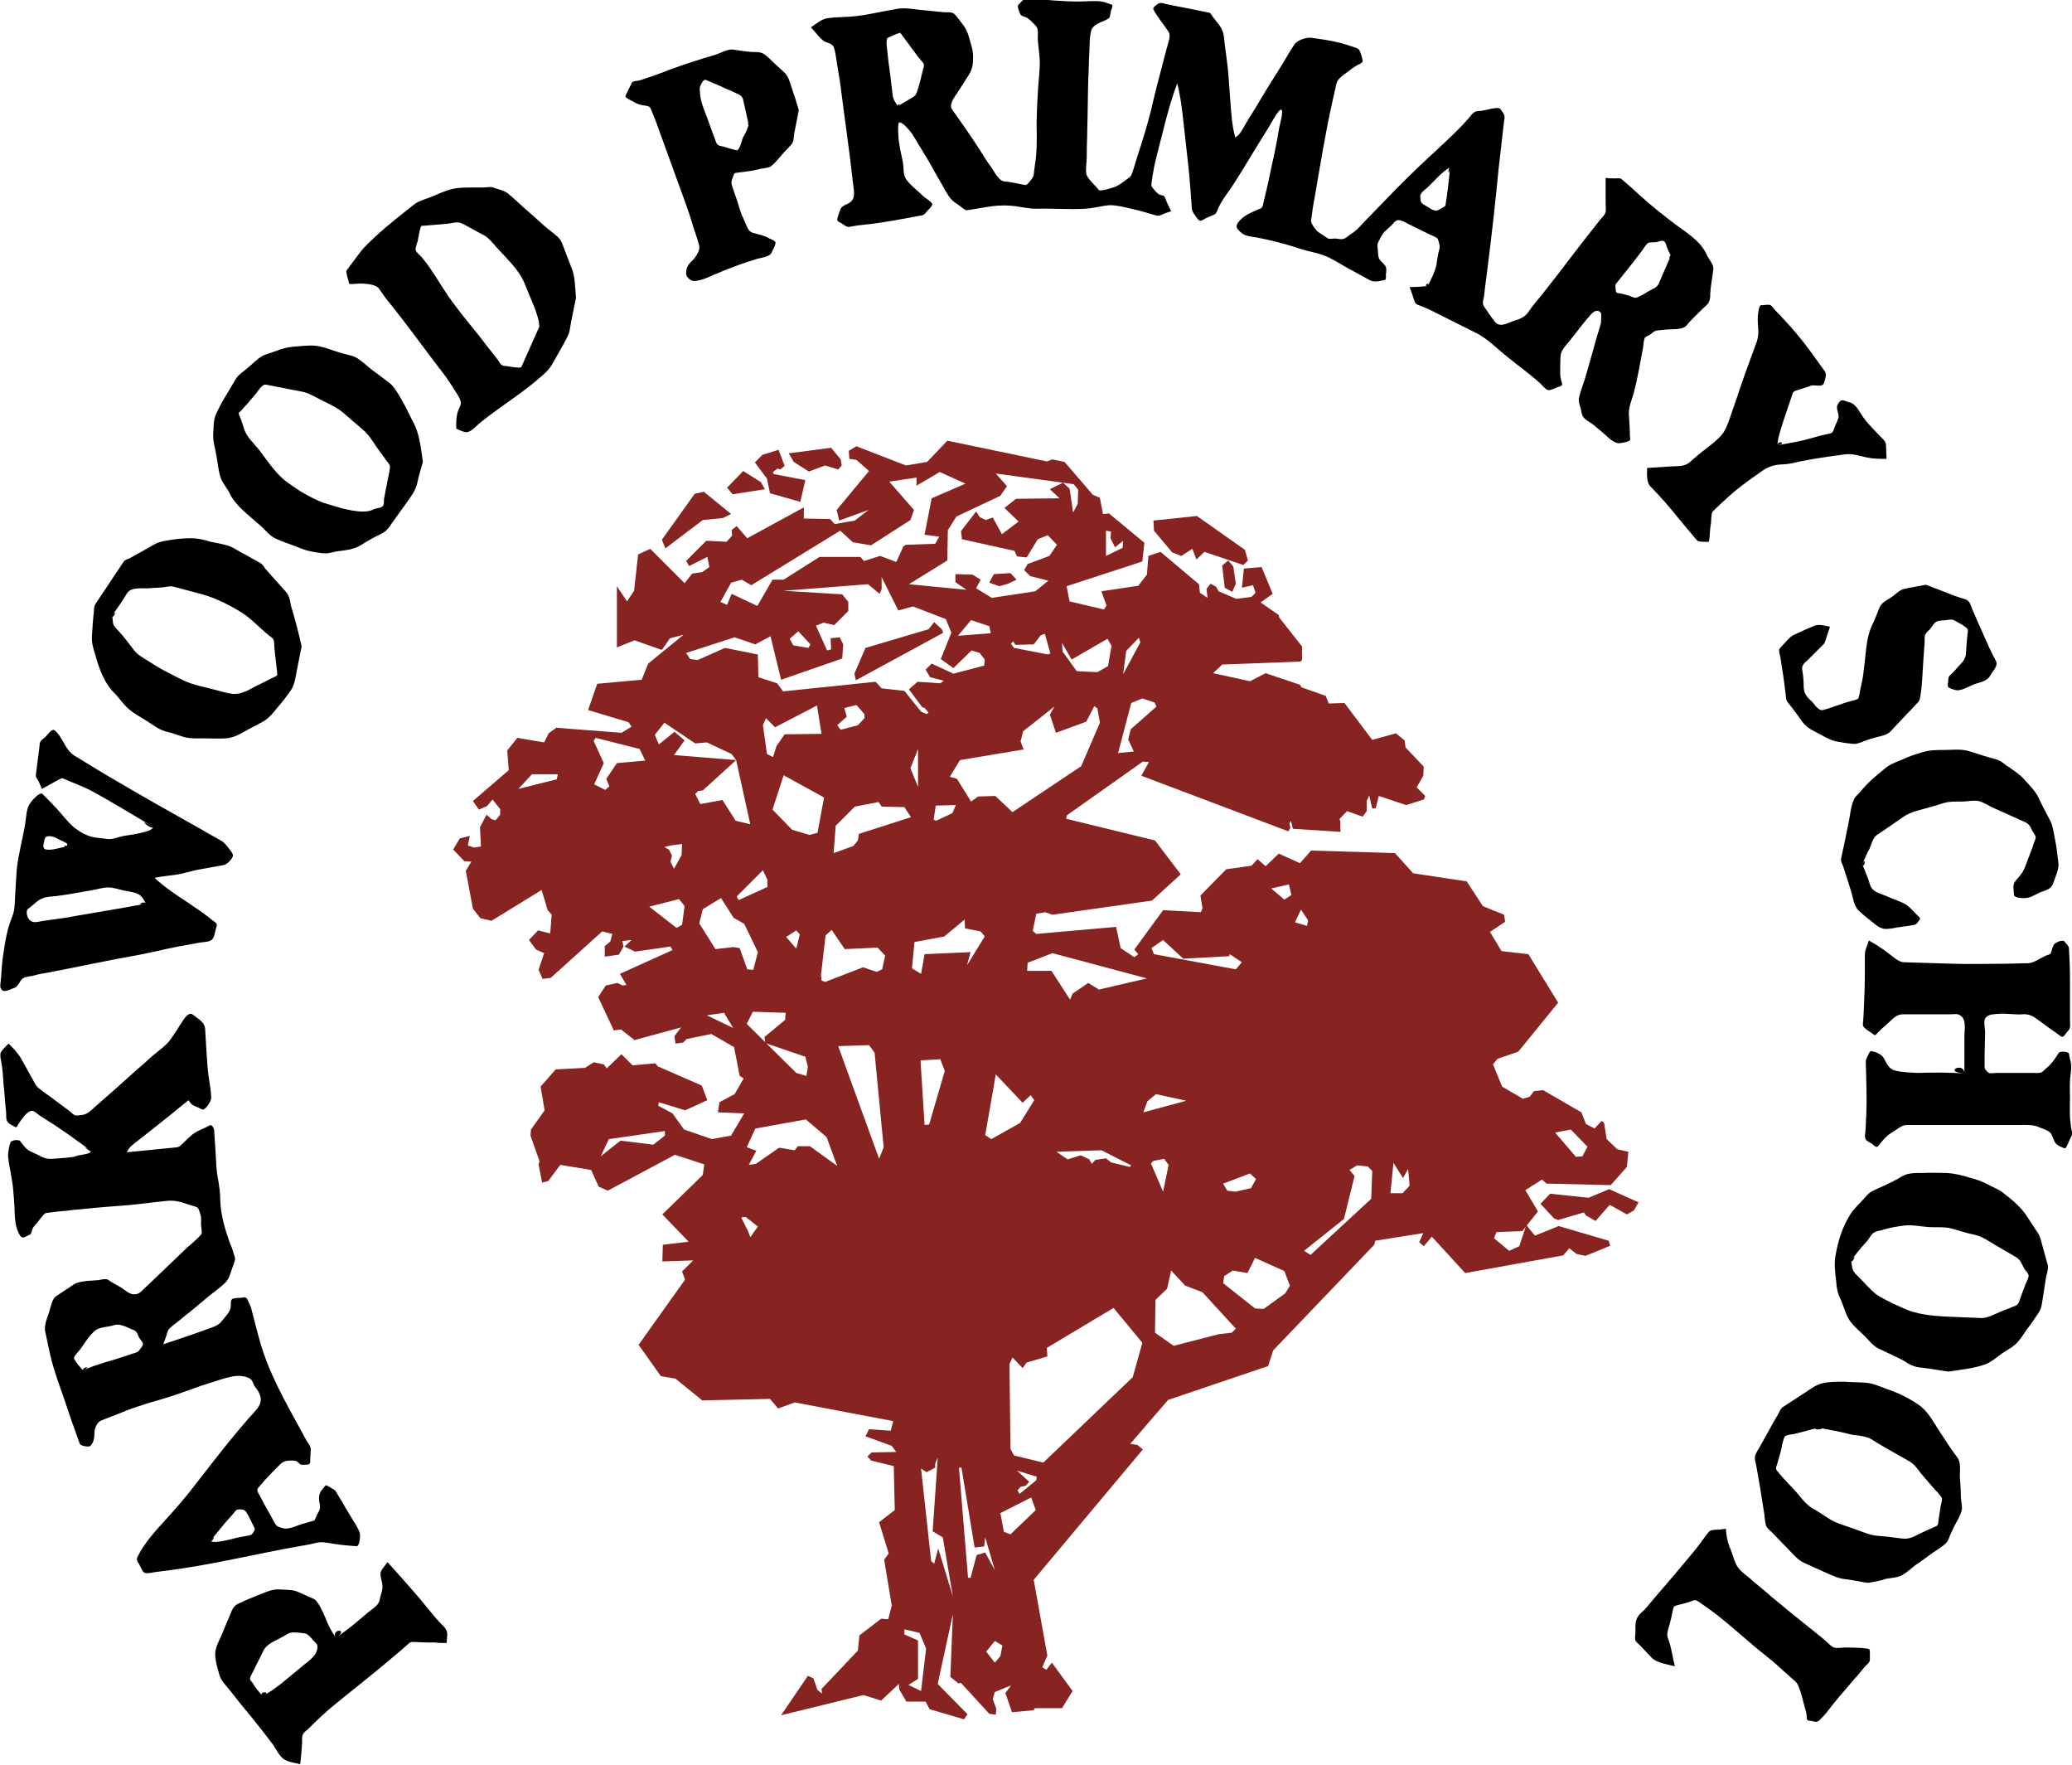 <?xml version="1.0" encoding="utf-8"?>
<!-- Generator: Adobe Illustrator 17.0.0, SVG Export Plug-In . SVG Version: 6.00 Build 0)  -->
<!DOCTYPE svg PUBLIC "-//W3C//DTD SVG 1.1//EN" "http://www.w3.org/Graphics/SVG/1.1/DTD/svg11.dtd">
<svg version="1.1" id="Layer_1" xmlns="http://www.w3.org/2000/svg" xmlns:xlink="http://www.w3.org/1999/xlink" x="0px" y="0px"
	 width="410.1px" height="349.2px" viewBox="0 0 410.1 349.2" enable-background="new 0 0 410.1 349.2" xml:space="preserve">
<g id="tree-text-straight-col.svg">
	<g id="_x3C_parkwood-primary-school_x3E__4_">
		<path d="M282.6,56.6c0.6-1.3,1.4-2.7,1.7-4.2c0.1-0.6,0.2-1.3,0.3-1.9c0.1-0.7,0.5-1.5,0.3-2.1c-0.1-0.3-0.2-1.1-0.5-1.3
			c-0.4-0.3-1-0.5-1.4-0.7c-1.4-0.7-2.9-1.4-4.3-2.1c-0.5-0.3-1.1-0.6-1.6-0.7c-0.7-0.2-1.1,0.3-1.5,0.8c-0.5,0.5-1,0.9-1.5,1.4
			c-0.6,0.5-0.9,1.4-1.3,2.1c-0.3,0.5-0.1,1.1-0.1,1.6c0.1,0.6,0,1.4,0.4,1.9c0.3,0.4,0.7,0.7,1,1.1c0.4,0.5,0.3,1.2,0.2,1.8
			c0,0.3,0.1,1-0.2,1.1c-0.3,0.1-0.7,0.1-1,0.2c-1.2,0.2-1.6,0.1-2.6-0.5c-1.4-0.8-2.8-1.5-4.2-2.3c-1.4-0.8-2.9-1.8-4.4-2.3
			c-1.3-0.5-2.7-0.7-4-1.1c-1.6-0.5-3.1-1-4.7-1.4c-1.4-0.4-2.9-0.7-4.4-1c-1.1-0.2-2.4-0.2-3.3-1.1c-0.7-0.7-1-1-0.5-1.8
			c0.9-1.2,1.9-1.7,3.2-2.3c0.4-0.2,1-0.4,1.4-0.6c0.4-0.3,0.5-1.2,0.6-1.7c0.4-1.6,0.8-3.2,1.1-4.8c0.7-3.2,1.4-6.3,1.9-9.5
			c0.1-0.5,0.9-3.3,0.4-3.5c-0.5-0.2-2.2,3-2.5,3.5c-1.7,2.7-3.4,5.5-5.1,8.3c-0.8,1.3-1.6,2.6-2.5,3.9c-0.9,1.3-1.9,2.6-2.5,4.1
			c-0.2,0.6-0.4,0.9-1,1.1c-0.6,0.3-1.3,0.5-1.9,0.9c-0.7,0.4-0.8,0.1-1.3-0.5c-0.4-0.6-0.8-1-0.9-1.7c-0.2-2.8-0.4-5.7-0.7-8.5
			c-0.3-2.7-0.6-5.4-0.9-8.1c-0.3-2.7-0.6-5.5-1.3-8.2c-1.8,4.8-2.9,9.9-4.2,14.9c-0.3,1.2-0.5,2.3-0.7,3.5c0,0.4-0.4,1.8-0.1,2.1
			c0.4,0.5,0.8,1,1.3,1.4c0.2,0.2,0.6,0.2,0.9,0.3c0.4,0.1,0.5,0.8,0.7,1.2c0.3,0.6,0.6,1.3,0.9,1.9c-0.6,0.2-1.3,0.4-1.9,0.7
			c-0.6,0.3-0.9,0.2-1.5,0c-1.5-0.4-3-0.9-4.5-1.2c-1.3-0.3-2.8-0.7-4.2-0.7c-1.6,0.1-3.2,0.6-4.9,0.7c-3.2,0.2-6.5-0.1-9.7,0
			c-1.4,0-2.7-0.3-4.1-0.5c-1.4-0.2-3.2-0.2-4.6,0c-1.5,0.2-3,0.5-4.4,0.7c-0.6,0.1-0.8,0.2-1.3-0.2c-0.4-0.3-0.8-0.6-1.2-0.9
			c-1.2-0.7-1.7-1.5-2.4-2.7c-0.8-1.5-1.7-2.9-2.5-4.4c-0.7-1.3-1.5-2.6-2.3-3.9c-0.8-1.2-1.4-2.6-2.4-3.7c-0.4-0.5-1.2-1.4-1.9-1.5
			c-0.4-0.1-0.2,3.3-0.1,3.7c0.2,1.4,0.5,2.8,0.8,4.2c0.2,1,0,2.4,0.6,3.3c0.8,1.2,2.2,2.2,3.2,3.2c0.6,0.6,1.6,1.1,2,1.7
			c0.2,0.4-1,1.4-1.2,1.7c-0.4,0.6-0.7,0.6-1.3,0.7c-0.9,0.2-1.8,0.3-2.7,0.5c-3.2,0.6-6.3,1.1-9.5,1.4c-0.6,0.1-1.2,0.2-1.8,0.3
			c-0.5,0-1-0.4-1.4-0.7c-0.2-0.1-0.9-0.4-0.9-0.7c0.1-0.7,0.4-1.4,0.6-2c0.3-0.9,1.4-1,2-1.5c1.2-0.9,0.6-2.7,0.5-4
			c-0.7-6.5-1.7-13-2.5-19.5c-0.2-1.2-0.4-2.5-0.6-3.7c-0.2-1.1-0.3-2.5-0.7-3.5c-0.3-0.7-1.2-0.8-1.8-1.1c-1-0.6-1.9-2-2.7-2.8
			c1.1-0.7,2-1.6,3.3-1.8c1.4-0.2,3-0.2,4.4-0.3c3.1-0.2,6-1,9.1-1.5c1.4-0.3,2.8-0.1,4.3,0.1c1.7,0.2,3.3,0.3,5,0.5
			c1,0.1,2-0.2,2.6,0.7c1,1.3,2.1,2.4,2.5,4c0.4,1.4,0.9,2.7,0.9,4.1c0,1.5-0.1,2.4-0.9,3.7c-0.8,1.2-1.5,2.4-2.3,3.6
			c-0.5,0.7-1.6,2.2-1,3.1c1.8,2.5,3.6,5.1,5.3,7.7c0.8,1.3,1.6,2.6,2.5,3.8c0.6,0.9,1.5,2.7,2.6,2.8c1.4,0.1,2.8,0.5,4.1,0.7
			c0.5,0.1,1.3-1.2,1.5-1.5c0.3-0.4,0.2-0.9,0.3-1.4c0.1-0.7,0.2-1.5,0.3-2.2c0.2-1.6,0.2-3.3,0.2-4.9c-0.1-3.2,0.1-6.4,0.3-9.6
			c0.1-1.5,0.3-3,0.3-4.5c0-1.6-0.3-3.2-0.4-4.8c0-0.8,0.2-2-0.4-2.6c-0.5-0.5-1-1.1-1.6-1.5c-0.4-0.3-1.1-0.3-1.4-0.7
			c-0.2-0.4-0.8-1.7-0.4-2c0.3-0.3,0.6-0.6,0.9-0.9c0.5-0.5,0.8-0.4,1.5-0.3c3.2,0.3,6.4,0.6,9.6,0.6c1.4,0,3-0.2,4.4,0
			c0.7,0.1,1.3,0.4,2,0.6c0.4,0.1,0,0.9-0.1,1.2c-0.1,0.3-0.1,0.7-0.2,1c-0.1,0.6-0.4,0.6-0.9,0.9c-0.9,0.4-2.5,0.9-2.8,2
			c-0.4,1.4-0.3,3-0.4,4.5c-0.1,1.7-0.1,3.4-0.2,5.1c-0.1,3.3-0.1,6.6-0.2,9.8c0,1.6-0.1,3.2-0.1,4.8c0,0.8,0,1.6-0.1,2.4
			c0,0.7-0.2,1.6,0.2,2.3c0.6,1,1.6,1.8,2.3,2.7c0.2,0.3,2.2-0.3,2.5-0.4c1.3-0.3,2.3-1.2,3.4-2c0.6-0.4,0.7-1,0.9-1.6
			c0.3-0.9,0.5-1.7,0.8-2.6c1-3,1.9-6,2.7-9.1c0.7-3.1,1.5-6.2,2.3-9.2c0.3-1.1,0.6-2.3,0.9-3.4c0.2-0.8,0.8-2.2,0.3-3
			c-1-1.5-2.2-2.9-3-4.4c-0.2-0.4,0.4-0.8,0.7-1c0.6-0.5,1.1-0.3,1.8-0.1c2.3,0.5,4.7,0.9,7,1.4c0.5,0.1,1,0.2,1.5,0.3
			c0.4,0.1,0.6,0.7,0.8,0.9c0.6,0.8,1.4,1.6,1.8,2.6c0.4,0.8,0.4,1.9,0.5,2.7c0.2,1.3,0.3,2.5,0.5,3.8c0.3,2.4,0.4,4.9,0.6,7.3
			c0.2,2.5,0.3,5,1,7.4c1-0.6,1.4-1.6,2-2.6c0.8-1.4,1.7-2.7,2.5-4.1c1.6-2.7,3.3-5.4,5-8.1c0.7-1.2,1.4-2.4,2.2-3.6
			c0.6-0.9,2.5-1.5,3.5-1.3c1.4,0.2,2.9,0.4,4.3,0.7c1.6,0.3,3,0.8,4.5,1.3c0.4,0.2,0.5,0.3,0.7,0.7c0.1,0.3,0.6,1.7,0.5,2
			c-0.2,0.3-0.6,0.5-0.9,0.6c-0.5,0.3-1,0.6-1.5,1c-0.8,0.6-1.9,1.3-2.5,2.1c-0.3,0.5-0.4,1.1-0.5,1.6c-0.2,0.9-0.4,1.8-0.6,2.7
			c-1.4,6.2-2.4,12.6-3.5,18.9c-0.3,1.5-0.5,3-0.7,4.6c-0.1,0.5,1,1.9,1.4,2.2c0.6,0.4,1.2,0.8,1.8,1.2c0.4,0.3,1,0.1,1.5,0.1
			c0.5,0,1.1,0.2,1.6,0.1c0.6-0.1,1.1-0.7,1.6-1c1.2-0.7,2.1-1.9,3.1-2.9c1.2-1.2,2.3-2.4,3.5-3.6c2.2-2.3,4.5-4.6,6.8-6.8
			c2.3-2.2,4.6-4.2,6.8-6.4c1.1-1,2.1-2.1,3.1-3.2c0.3-0.4,0.8-1.1,1.3-1.3c0.4-0.2,1-0.1,1.4-0.2c0.7-0.1,3.2-0.9,3.6-0.3
			c0.2,0.3,0.4,0.6,0.6,0.9c0.3,0.5,0.2,0.9,0.1,1.4c-0.4,3.2-0.7,6.4-1.1,9.6c-0.6,6.3-1.3,12.6-2.1,18.9c-0.2,1.6-0.4,3.1-0.6,4.7
			c-0.1,0.7-0.1,1.4-0.3,2.1c-0.1,0.5-0.2,0.9,0.1,1.4c0.7,1,1.4,2.1,2.2,3.1c1,1.2,2.5,0.2,3.7-0.2c1.3-0.4,2.2-0.7,3-1.9
			c0.8-1.2,1.7-2.2,2.6-3.3c2-2.5,3.9-5,5.8-7.5c1.9-2.5,3.8-4.9,5.7-7.3c0.4-0.5,1-1,1.1-1.6c0.1-0.5,0-1.1,0-1.6
			c0-1.7,0-3.4,0-5.1c0.6,0.1,1.2,0.1,1.8,0.1c0.3,0,1-0.1,1.3,0.1c1.2,1,2.3,2,3.5,3.1c2.3,2.1,4.7,4,7.2,5.9c2.3,1.7,5,3.3,6.2,6
			c0.4,0.9,1.5,2,1.3,3c-0.2,1.6-0.5,3.1-0.6,4.7c0,0.5,0,1-0.2,1.5c-0.2,0.6-0.8,1-1.2,1.4c-1.1,1.1-2.3,2.2-3.3,3.4
			c-0.7,0.9-2.8,0.7-3.9,0.8c-0.7,0.1-1.3,0.1-2,0.2c-0.5,0.1-0.9,0.5-1.3,0.8c-0.3,0.2-0.7,0.3-1,0.6c-0.3,0.4-0.3,1.5-0.4,2
			c-0.3,1.6-0.6,3.2-0.9,4.8c-0.3,1.5-0.6,2.9-1,4.4c-0.4,1.3-1,2.7-0.9,4.1c0.1,1.4,0.2,2.8,0.2,4.2c0,0.2,0.2,0.7-0.1,0.9
			c-0.5,0.3-1.3,0.4-1.9,0.5c-1.3,0.1-2.6-1.5-3.5-2.2c-0.6-0.5-1.2-1-1.8-1.5c-0.5-0.4-1.7-1-2-1.6c-0.3-0.5-0.3-1.2-0.5-1.8
			c-0.2-0.6-0.4-1.2-0.3-1.8c0.3-1.4,0.9-2.8,1.3-4.2c0.9-3,1.7-6.1,2.6-9.1c0.2-0.7,0.5-1.4,0.5-2.1c0-0.4,0.1-1.3-0.1-1.6
			c-0.7-0.6-1.3-0.2-1.8,0.3c-1.4,1.5-2.6,3.2-3.9,4.8c-0.7,1-2,2.1-2.2,3.3c-0.1,1.1-0.1,2.5-0.1,3.6c0,0.6,0.1,1.2,0.3,1.8
			c0.3,0.8-0.2,0.8-0.8,1c-0.6,0.2-1.2,0.6-1.8,0.6c-0.5,0-1.3-1-1.6-1.3c-2.1-1.9-4.5-3.6-6.7-5.4c-2-1.6-3.9-3.6-6.2-4.7
			c-2.6-1.3-5.2-2.6-7.8-3.9c-1.1-0.6-2.3-1.1-3.6-1.6c-0.6-0.2-0.7-0.9-0.9-1.5c-0.2-0.7-0.5-1.4-0.7-2
			C280.4,56.8,281.5,56.7,282.6,56.6C283.1,55.5,281.5,56.7,282.6,56.6z M177.7,21c0.7-0.4,1.5-0.9,2.2-1.3c0.6-0.4,1.3-0.6,1.5-1.3
			c0.6-1.5,0.9-3.2,1.3-4.7c0.2-0.6,0.3-0.9-0.1-1.4c-0.3-0.4-0.7-0.8-1-1.2c-1.1-1.5-2.3-3.1-3.4-4.6c-0.1-0.1-2.4,0.9-2.5,1
			c-0.5,0.4,0,2.8,0,3.4c0.2,1.9,0.5,3.7,0.7,5.6c0.1,0.8,0.2,1.7,0.3,2.5C176.9,19.9,177.2,20.2,177.7,21
			C178.7,20.4,177.4,20.6,177.7,21z M330.7,50.6c-0.3-0.6-0.6-1.2-0.8-1.8c-0.1-0.3-0.3-1-0.6-1.1c-0.4-0.2-1,0.1-1.4,0.2
			c-0.5,0.1-1,0-1.5,0.1c-0.5,0.1-1.1,1.2-1.4,1.6c-0.5,0.7-1.1,1.4-1.6,2.1c-1.2,1.5-2.3,2.9-3.5,4.4c-0.3,0.3-0.1,1-0.1,1.4
			c0,0.6,0.7,0.5,1.1,0.6c0.7,0.2,1.4,0.3,2,0.6c0.8,0.3,0.9,0.3,1.7-0.1c0.8-0.4,1.5-0.9,2.3-1.3c0.8-0.4,1.2-0.6,1.5-1.4
			C329.2,54.1,329.9,52.4,330.7,50.6C330.5,50.2,330.1,52,330.7,50.6z M287,33.1c-1.9,1.1-3.1,2.8-4.7,4.2c-0.5,0.4-1.2,0.9-1.2,1.6
			c0.1,1,0,1.2,0.9,1.7c0.6,0.3,1.9,1.4,2.6,1c0.3-0.2,1.5-0.7,1.5-1C286.5,38.1,286.8,35.6,287,33.1
			C286.4,33.5,286.8,35.1,287,33.1z"/>
		<path d="M18,227.7c-2.9-2.1-5.7-4.2-8.8-6.1c-0.6-0.4-1.3-0.8-1.9-1.3c-0.4-0.3-0.9-0.7-1.4-0.4c-0.6,0.3-1,0.8-1.4,1.3
			c-0.3,0.4-0.6,0.8-0.9,1.3c-0.3,0.5-0.3,0.7-0.8,0.4c-0.5-0.3-1.2-0.6-1.4-1.1c-0.3-0.5-0.1-1.3-0.2-1.8c-0.2-1.8-0.3-3.7-0.5-5.5
			c-0.1-1.6-0.2-3.2-0.5-4.7c-0.1-0.4-0.2-1-0.1-1.4c0.2-0.6,1.2-1.5,1.6-1.9c1,1,1.8,1.8,2.5,3c0.8,1.5,1.7,3,2.5,4.5
			c0.3,0.6,0.6,1.1,1.2,1.5c0.6,0.5,1.2,0.9,1.9,1.4c1.3,1,2.6,1.9,3.9,2.9c0.4,0.3,0.7,0.7,1.2,0.9c0.5,0.1,1-0.1,1.5-0.1
			c1.2-0.2,2.1-1.4,3.1-2.2c2.4-2.1,4.8-4.2,7.2-6.4c1.2-1,2.3-2,3.5-3.1c1.2-1,2.7-2,3.6-3.3c0.8-1.1,1.5-2.3,2.3-3.5
			c0.4-0.6,1.3-2,2.1-1.3c1,0.8,2.3,1.4,2.4,2.8c0.1,1.7,0.2,3.3,0.3,5c0.1,1.5,0.2,3,0.4,4.5c0.2,1.4,0.5,2.8,0.5,4.2
			c0,0.6-1.2,2.6-1.9,2.2c-0.5-0.3-1-0.5-1.5-0.7c-0.6-0.3-0.7-0.6-1.1-1.1c-2.2,1.8-4.4,3.6-6.7,5.4c-1.1,0.9-2.2,1.7-3.3,2.6
			c-0.9,0.7-1.7,1.2-2.2,2.3c3-0.3,6.1-0.6,9.1-0.9c0.8-0.1,1.2,0,1.7-0.6c0.6-0.5,1.1-1.1,1.7-1.6c0.9-0.9,2-1.3,3.1-1.8
			c0.4-0.2,1-0.7,1.3-0.3c0.3,0.4,0.4,0.7,0.4,1.1c0.1,1.5,0.2,3,0.3,4.6c0.1,1.5,0.1,3,0.4,4.5c0.3,1.6,0.5,3.1,0.5,4.6
			c0.1,2.9,1,5.9,2,8.6c0.3,0.6,0.5,1.3,0.7,2c0.3,0.8,0.3,1,0,1.8c-0.5,1.2-0.8,2.9-1.7,3.8c-1,1-2.2,1.8-3.3,2.7
			c-1.2,1-2.4,2-3.6,3c-1.2,0.9-2.3,1.9-3.5,2.8c-0.6,0.5-0.9,0.7-1.1,1.4c-0.2,0.8-0.5,1.5-0.8,2.3c3-1,6-2,9-3.1
			c1.1-0.4,1.9-0.6,2.6-1.5c0.8-1,1.8-1.9,1.8-3.2c0-0.3-0.1-0.8,0.2-1.1c0.3-0.3,1.5-0.3,1.9-0.3c0.4-0.1,0.8-0.2,1.1,0.2
			c0.3,0.6,0.6,1.2,0.8,1.8c0.8,3,1.5,6.1,2.5,9c2.1,6.1,5.5,11.7,8.5,17.3c0.3,0.5,0.9,1.2,0.8,1.8c0,0.6-0.1,1.3-0.1,1.9
			c0,0.5,0.1,0.9-0.5,1c-0.4,0-1,0.1-1.3,0c-0.4-0.1-0.6-0.6-1-0.7c-0.3-0.1-0.6-0.1-0.9-0.1c-1,0-1.6,0.1-2.3,0.8c-1,1-2,2-3,3.1
			c-0.4,0.5-0.9,1-1.3,1.5c-0.4,0.5,0,1,0.3,1.5c0.7,1.3,1.4,2.7,2.2,4c0.3,0.6,0.6,1.2,1,1.8c0.2,0.4,1.1,0.6,1.5,0.7
			c1.2,0.3,2.7-0.6,3.9-0.9c0.7-0.2,1.4-0.4,2.1-0.6c0.3-0.1,0.5-0.9,0.6-1.1c0.2-0.4,0.5-0.8,0.6-1.2c0.1-0.4,0-1-0.1-1.4
			c-0.1-1-0.1-1.7,0.6-2.5c0.2-0.2,0.4-0.6,0.7-0.8c0.2-0.1,1.4,0.8,1.7,0.9c0.3,0.2,0.6,0.9,0.8,1.2c0.4,0.7,0.9,1.4,1.3,2.2
			c0.8,1.3,1.5,2.5,2.3,3.8c0.6,1.1,0.8,1.5,0.6,2.7c-0.1,0.4-0.1,0.7-0.3,1c-0.2,0.4-0.5,0.2-0.9,0.2c-1.7-0.1-3.3-0.3-5-0.6
			c-0.7-0.1-1.3-0.2-2-0.1c-0.6,0.1-1.2,0.3-1.8,0.4c-1.7,0.3-3.3,0.6-5,0.9c-6.2,1.2-12.4,2.6-18.6,3.6c-2.4,0.4-4.7,0.7-7.1,1
			c-0.5,0.1-1.4,0.3-1.9,0.1c-0.4-0.2-0.8-1.2-1-1.6c-0.3-0.6-0.7-0.8-0.4-1.5c1.3-2.7,3.5-5.1,5.5-7.3c2.1-2.3,4.1-4.6,6-7.1
			c3.9-5,7.7-10,12-14.7c0.8-0.9,1.2-2,0.7-3.1c-0.2-0.6-0.6-1.1-1-1.6c-0.3-0.5-0.4-1.2-0.9-1.5c-2.3-1.3-5.1,0-7.5,0.7
			c-3,0.9-5.9,2.1-8.8,3c-3,0.9-6,1.7-8.9,2.9c-1.4,0.6-2.9,1.1-4.3,1.7c-0.8,0.3-1.3,1.6-1.3,2.4c0,1-0.1,1.8-0.8,2.6
			c-0.3,0.3-1.9,0-2.1-0.4c-1.1-3-2.1-5.9-3.1-8.9c-1-2.9-2.1-5.8-2.8-8.9c-0.3-1.4-0.6-2.8-0.9-4.2c-0.4-1.5,0.4-2.9,0.8-4.3
			c0.3-1,0.5-2.4,1.4-3c0.7-0.4,1.3-0.9,2-1.3c0.7-0.4,1.4-1.1,2.2-1.3c1.3-0.4,2.8-0.4,4.1-0.5c0.6-0.1,1.5-0.4,2,0
			c0.7,0.5,1.5,0.9,2.2,1.3c0.9,0.5,1.8,1.5,2.8,1.5c0.7,0,0.9-0.1,1.5-0.6c0.6-0.6,1.3-1.2,1.9-1.8c2.4-2.3,4.7-4.5,7.1-6.8
			c0.9-0.8,2-1.7,2.8-2.6c0.3-0.3,0-1.6,0-2c0-0.7,0.1-1.5-0.2-2.2c-0.1-0.4-0.3-1.2-0.8-1.3c-0.5-0.2-1.1-0.3-1.6-0.5
			c-1.4-0.5-2.5-0.8-4-0.7c-3.2,0.3-6.3,0.8-9.5,1c-3,0.2-6.1,0.5-9.1,0.8c-1.5,0.2-3.1,0.3-4.6,0.5c-0.6,0.1-1,0-1.4,0.5
			c-0.4,0.5-0.9,1.1-1.3,1.6c-0.3,0.4-0.8,0.8-0.9,1.3c-0.1,0.3-0.2,0.9-0.5,1c-0.6,0.2-1.4,1-1.9,0.2c-1.3-2-1-4.5-1.2-6.8
			c-0.1-1.5-0.2-3-0.5-4.6c-0.2-1.4-0.6-2.9-0.7-4.4c0-0.8,0.2-1.9,0.5-2.7c0.2-0.4,1.6-0.6,1.9-0.2c0.8,1,1.2,1.7,2.4,2.2
			c0.7,0.3,1.3,0.6,1.9,0.9c0.8,0.4,1.2,0.4,2,0.4c1.5-0.1,2.9-0.2,4.4-0.4C15.5,228.4,18.1,228.5,18,227.7
			C15.5,225.9,18.1,228.3,18,227.7z M16.5,271.2c1.4-0.8,3-1.2,4.5-1.7c1.8-0.5,3.6-1.1,5.4-1.7c0.6-0.2,0.9-0.2,1.3-0.8
			c0.2-0.3,0.7-0.8,0.6-1.2c-0.2-0.4-0.6-0.8-0.8-1.2c-0.2-0.4-0.4-1.1-0.8-1.3c-1.3-0.5-2.8-1.5-4.1-1.1c-1.1,0.4-2.8,0.3-3.8,1.1
			c-1.2,1-2.1,2.6-3,3.8c-0.2,0.3-1.4,1.4-1.1,1.8C15.2,269.8,15.8,270.5,16.5,271.2C18.4,270.1,16,270.6,16.5,271.2z M41.7,304.8
			c0.1,0.8,3.9-0.2,4.3-0.3c1.1-0.3,2.3-0.5,3.4-0.7c0.4-0.1,0.6-0.3,0.8-0.7c0.4-0.5,0.2-0.7-0.1-1.3c-0.4-0.8-0.8-1.7-1.3-2.5
			c-0.4-0.7-1.1-0.7-1.8-0.6c-0.4,0.1-0.7,0.7-1,1c-0.5,0.6-1,1.1-1.5,1.7C43.6,302.5,42.7,303.6,41.7,304.8
			C41.8,305.5,43.1,303.1,41.7,304.8z"/>
		<path d="M30.3,163.6c-3.9-2.3-7.8-4.7-11.8-6.9c-2-1.1-4.1-1.8-6.1-2.7c-0.3-0.1-1.1,0.5-1.4,0.6c-0.9,0.5-1.8,1-2.7,1.5
			c-0.2-0.5-0.5-1.1-0.7-1.6c-0.2-0.3-0.6-0.8-0.5-1.2c0.2-1.6,0.4-3.1,0.6-4.7c0.1-0.5,0.1-1.1,0.2-1.6c0.1-0.5,0.8-0.9,1.2-1.3
			c0.3-0.3,1.2-1.6,1.7-1.2c1.7,1.4,2,3.8,3.9,5c2.8,1.7,5.5,3.4,8.3,5c5.6,3.3,11.3,6.5,17,9.7c1.3,0.8,2.7,1.5,4,2.3
			c0.4,0.3,0.7,0.6,1,1c0.2,0.3,1.3,1.5,1.1,1.9c-0.3,0.8-1.2,1.7-2,1.8c-1.7,0.3-3.4,0.6-5,0.9c-1.5,0.3-2.9,0.8-4.4,1
			c-1.4,0.2-2.7,0.3-4.1,0.6c2.1,2,4.5,3.5,6.9,5.1c1.1,0.8,2.3,1.5,3.4,2.4c0.6,0.4,1.1,0.9,1.7,1.3c0.6,0.5,0.2,0.8,0.1,1.4
			c-0.2,0.7-0.3,1.9-1,2.2c-0.6,0.3-1.4,0.3-2.1,0.4c-0.9,0.2-1.8,0.3-2.7,0.5c-3.1,0.5-6.1,1.3-9.2,1.9c-6.3,1.1-12.6,2.5-19,3.7
			c-0.8,0.1-1.5,0.3-2.3,0.5c-0.6,0.1-1.4,0.2-1.9,0.5c-0.8,0.7-0.8,1.7-2,2c-0.5,0.2-1.5,0.7-2,0.4c-0.5-0.4-0.5-0.9-0.4-1.5
			c0.2-1.5,0.2-3.1,0.4-4.6c0.4-2.9,0.8-5.8,1.9-8.5c0.6-1.4,0.5-2.8,0.6-4.3c0.1-1.6,0.2-3.3,0.3-4.9c0.3-3.1,1.2-6.2,1.7-9.3
			c0.2-1.2,0.2-3,1-4c0.3-0.5,1.9-2.3,2.4-1.8c1,1,2,2,3,3.1c1,1.1,1.9,2.3,3,3.3c0.8,0.7,1.9,1.4,2.9,1.8c1.2,0.5,2.6,0.5,3.8,0.7
			c1,0.2,2.4-0.4,3.4-0.6c0.7-0.1,1.3-0.2,2-0.3C27.2,164.9,30.3,164.5,30.3,163.6C26.4,161.3,30.3,164.5,30.3,163.6z M28.9,178.8
			c-0.4-0.6-0.7-1.4-1.4-1.8c-0.8-0.5-2.1-0.6-3-0.8c-1-0.2-2-0.6-3-0.6c-1.2,0-2.4,0.4-3.6,0.6c-2.2,0.4-4.5,0.8-6.7,1.1
			c-0.9,0.1-2.1,0.1-2.9,0.5c-1,0.4-1.8,1.4-2.7,2c-0.5,0.3-0.3,1.4,0,1.9c0.6,1,1.5,0.8,2.5,0.6c2.4-0.4,4.7-0.6,7.1-1.1
			C19.7,180.4,24.3,179.7,28.9,178.8C28.5,178.1,26.6,179.3,28.9,178.8z M13.2,167.5c0.1-0.3,0.2-0.5-0.1-0.7
			c-0.6-0.3-1.2-0.6-1.8-0.9c-0.7-0.4-2.4-0.9-2.5,0.3c-0.1,0.6-0.6,1.8,0.4,1.9C10.3,168.3,11.9,167.7,13.2,167.5
			C13.3,167,12,167.7,13.2,167.5z"/>
		<path d="M388.8,212.4c0-2.4,0-4.8,0-7.2c0-1.5,0.6-3.9-1.3-4.5c-0.4-0.1-0.9,0-1.3,0c-0.7,0-1.3,0-2,0c-1.3,0-2.7,0-4,0
			c-1.1,0-2.2,0-3.4,0c-1,0-1.5,0.3-2.3,1c-0.6,0.6-1.3,1.2-2,1.8c-0.3,0.3-0.7,0.7-1,1c-0.3,0.4-0.4,0.4-0.8,0.1
			c-0.6-0.5-1.5-0.9-1.9-1.5c-0.2-0.3,0-1.2,0-1.5c0-0.6,0.1-1.3,0.1-1.9c0.1-2.4,0.2-4.8,0.2-7.2c0-1.2,0-2.3,0-3.5
			c0-1.1,0.5-1.9,0.8-2.9c1.3,0.7,2.5,1.5,3.7,2.4c1,0.7,2.1,1.9,3.3,1.9c3.2,0.1,6.5,0.2,9.7,0.3c3.3,0.1,6.6,0,9.9,0
			c1.6,0,3.2-0.1,4.8-0.1c1.2,0,2.5-1,3.6-1.5c0.2-0.1,0.9-0.2,1-0.5c0.2-0.5,0.4-1.5,0.7-1.8c0.4-0.4,1.8-1,2.1-0.4
			c0.3,0.4,0.8,0.8,0.8,1.3c0,0.7,0.1,1.4,0.1,2.1c0.1,1.7,0.1,3.4,0.1,5.1c0,1.5,0,3.1,0,4.6c0,0.8,0,1.5,0,2.3
			c0,0.7,0.2,1.5-0.3,2.1c-0.3,0.3-0.6,0.7-0.8,1c-0.4,0.5-0.8,0.1-1.2-0.2c-1.4-1-2.7-1.9-4-2.9c-1.1-0.8-1.8-1.2-3.2-1.1
			c-1.5,0.1-3-0.2-4.5-0.1c-0.9,0.1-2.1,0-2.7,0.8c-0.5,0.6-0.1,2.1-0.1,2.8c0,1.6-0.1,3.2-0.1,4.7c0,0.7,0,1.4,0,2.2
			c0,0.5,0.3,0.7,0.7,1.1c0.3,0.3,1.2,0.1,1.6,0.1c0.8,0,1.6,0,2.4,0c1.7,0,3.4,0,5.1,0c0.5,0,1.1,0.1,1.6-0.2
			c0.3-0.2,0.6-0.6,0.9-0.8c1-0.8,1.7-1.9,2.4-3c0.2-0.3,1.9-0.3,2,0.2c0.1,0.7,0.3,1.3,0.4,1.9c0.1,0.8,0,1.6-0.1,2.4
			c-0.2,1.5-0.1,3-0.1,4.6c0,1.6-0.1,3.2,0.1,4.7c0.1,0.6,0.1,1.2,0.3,1.8c0.1,0.7-0.2,1.1-0.5,1.7c-0.2,0.5-0.4,1-0.7,1.5
			c-0.2,0.3-1-0.2-1.2-0.3c-1.1-0.4-1.1-1.2-1.6-2.2c-0.4-1-1.8-1.2-2.6-1.6c-1.2-0.5-2.5-0.4-3.8-0.4c-1.7,0-3.3,0-5,0
			c-3.3,0-6.7,0-10,0c-1.6,0-3.2,0-4.8,0c-0.8,0-1.6,0-2.3,0c-0.9,0-1.1,0.2-1.8,0.6c-1,0.7-2.2,1.3-3,2.3c-0.4,0.4-0.7,0.9-1.1,1.3
			c-0.3,0.4-0.9-0.2-1.2-0.5c-0.4-0.2-1.2-0.6-1.3-1c-0.1-0.4-0.1-0.8,0-1.2c0.1-1.2,0.1-2.5,0.2-3.7c0.1-3.3,0-6.5-0.1-9.7
			c0-0.6-0.1-0.9,0.2-1.4c0.2-0.3,0.5-1.4,0.9-1.3c0.8,0.1,2,0.6,2.4,1.3c0.6,1,1,2.2,2.2,2.5c1.4,0.4,3,0.4,4.4,0.5
			C382.4,212.2,385.6,212.2,388.8,212.4C388.8,210,384.4,212.1,388.8,212.4z"/>
		<path d="M114,58.9c-0.3,1.5-0.6,3-0.9,4.5c-0.1,0.7-0.3,1.5-0.4,2.2c-0.2,0.8-0.6,1.4-1,2.2c-0.8,1.4-1.5,2.7-2.3,4.1
			c-0.8,1.4-1.8,2.2-3,3.2c-2.4,2.1-5,3.8-7.6,5.7c-1.2,0.9-2.5,1.8-3.7,2.8c-0.8,0.6-1.6,1.7-2.6,1.9c-0.6,0.1-1.3-0.3-1.8-0.5
			c-0.5-0.2-0.4-0.2-0.4-0.7c0-1.1,0-2,0.4-3.1c0.2-0.5,0.6-1.1,0.5-1.7c-0.1-0.5-0.4-1-0.7-1.5c-0.8-1.2-1.5-2.4-2.3-3.5
			c-3.8-4.9-7.4-10-11.3-14.8c-0.7-0.8-1.3-1.8-1.9-2.6c-0.7-0.9-2.4-0.9-3.4-1c-0.7,0-1.4,0.1-2.1,0.1c-0.5,0-0.4-0.1-0.5-0.5
			c-0.1-0.4-0.6-1.9-0.4-2.2c0.9-1.2,1.8-2.4,2.7-3.6c0.9-1.2,2-2.1,3.1-3.2c2.4-2.2,5-4.2,7.5-6.2c0.9-0.7,2-1,3.1-1.4
			c1.5-0.6,2.9-1.3,4.5-1.7c1.3-0.3,2.7-0.3,4-0.3c0.7,0,1.4,0,2.1,0c0.6,0,1.5-0.2,2,0c1,0.4,2.4,0.6,3.2,1.4
			c1.3,1.1,2.5,2.3,3.8,3.4c1.2,1,2.3,2.1,3.5,3.1c1,0.9,2.6,1.8,3.1,3c0.6,1.6,1.2,3.1,1.8,4.7C113.9,54.7,113.8,56.9,114,58.9
			C113.5,61.3,113.9,57.8,114,58.9z M106.8,64.5c-0.4-2.8-1.8-5.4-2.8-8c-1.1-2.9-3.2-4.8-5.2-7c-1-1-1.9-2.4-3.1-3
			c-1.4-0.7-2.7-1.5-4.1-2.2c-1-0.6-2.2-0.1-3.3,0c-1.6,0.1-3.3,0.3-4.9,0.4c-0.2,0-0.7,2.8-0.7,2.9c-0.1,0.4-0.6,1.6-0.4,2
			c0.2,0.4,0.7,0.8,1,1.1c2,2.3,3.4,4.9,5.1,7.4c1.8,2.7,3.9,5.2,5.9,7.7c1,1.2,1.9,2.5,2.9,3.7c0.5,0.6,0.9,1.2,1.4,1.8
			c0.3,0.5,0.6,1.1,1.3,1.1c0.4,0,3.1,0.6,3.3,0.2C104.4,69.9,105.6,67.2,106.8,64.5C106.5,62.3,106.7,64.9,106.8,64.5z"/>
		<path d="M83.7,91.4c-0.4,1.4-0.8,2.7-1.1,4.1c-0.3,1.5-1.1,2.5-2,3.8c-0.9,1.3-1.9,2.6-2.8,3.9c-0.4,0.5-0.7,1.1-1.2,1.6
			c-0.5,0.6-1.4,0.9-2.1,1.3c-1.2,0.6-2.3,1.3-3.5,2c-1.3,0.7-2.9,0.8-4.3,1c-0.7,0.1-1.5,0.4-2.2,0.4c-0.6,0-1.3-0.1-1.9-0.2
			c-1.5-0.2-2.7-0.6-4.1-1.2c-1.3-0.5-2.6-0.9-3.9-1.5c-1.3-0.6-2.2-1.9-3.3-2.8c-2.1-1.9-4.7-3.7-5.9-6.3c-0.5-1-1.3-1.8-1.7-2.9
			c-0.5-1.4-0.6-3.1-0.9-4.6c-0.2-1.3-0.7-2.8-0.6-4.1c0.1-1.2,0-2.7,0.5-3.8c1-2.4,2.6-4.7,3.9-7c0.6-1,1.5-1.5,2.3-2.2
			c1-0.8,2-1.9,3.1-2.5c0.8-0.4,1.7-0.6,2.5-0.9c1.3-0.5,2.3-0.8,3.6-0.9c1.4-0.1,2.8-0.3,4.2-0.2c1.3,0.1,2.6,0.6,3.8,1
			c1.2,0.4,2.3,0.7,3.5,1c1.1,0.3,1.7,0.9,2.6,1.6c1,0.9,2.1,1.7,3.2,2.5c1,0.8,2.1,1.4,2.8,2.5c1.3,1.9,2.4,4.1,3.4,6.2
			C83.1,85.7,83.3,88.8,83.7,91.4C83.4,92.5,83.4,89.3,83.7,91.4z M47.5,81.5c-0.6,0,0.1,1.2,0.2,1.5c0.2,0.7,0.5,1.4,0.7,2.1
			c0.5,1.4,1.8,2.6,2.7,3.7c1.9,2.4,3.5,5.1,6,6.8c1,0.7,2.1,1.5,3.2,2.1c1.3,0.7,2.7,1.5,4.1,1.9c1.4,0.4,2.8,0.9,4.2,1.2
			c1.4,0.3,3.1,0.6,4.5,0.3c0.5-0.1,0.9-0.4,1.4-0.5c0.4-0.1,1-0.1,1.3-0.5c0.2-0.2,0.2-1,0.2-1.3c0.2-0.9,0.3-1.8,0.5-2.6
			c0.2-1.3,0.6-2.6,0.7-3.9c0-0.4-0.9-1.3-1.1-1.7c-0.5-0.7-1-1.4-1.6-2.2c-0.8-1.2-1.6-2.5-2.7-3.4c-1.2-1-2.4-2.1-3.6-3.1
			c-1-0.9-2.1-1.5-3.3-2.1c-1.3-0.6-2.5-1.3-3.8-1.9c-1.2-0.5-2.6-0.6-3.9-0.9c-1.5-0.3-3.1-0.6-4.6-0.9c-0.7-0.2-1.8,1.7-2.2,2.1
			C49.5,79.3,48.5,80.4,47.5,81.5C47.4,81.5,48.7,80.1,47.5,81.5z"/>
		<path d="M59.7,127.9c-0.3,1.5-0.6,3-0.9,4.5c-0.3,1.5-0.4,3-1.3,4.3c-0.8,1.1-1.6,2.2-2.5,3.2c-0.9,1.1-1.7,2.2-3,2.9
			c-1.2,0.7-2.5,1.3-3.7,2c-1.3,0.7-2.2,1.2-3.7,1.3c-1.3,0.1-2.7,0-4,0c-1.5,0-2.9,0.1-4.3-0.3c-1.2-0.4-2.4-0.8-3.6-1.1
			c-1.4-0.4-2.6-1.4-3.9-2.2c-1.1-0.7-2.3-1.3-3.3-2.2c-1.1-0.9-1.8-2.1-2.8-3.1c-2-1.9-3.1-4.9-3.8-7.5c-0.4-1.3-0.8-2.4-0.7-3.9
			c0.1-1.6,0.2-3.3,0.4-4.9c0-0.5,0-0.9,0.3-1.4c0.3-0.5,0.7-1,1-1.5c0.8-1.2,1.6-2.4,2.4-3.6c0.7-1.1,1.5-2.2,2.2-3.3
			c0.2-0.3,0.8-0.5,1.1-0.6c0.6-0.3,1.2-0.7,1.8-1c1.1-0.6,2.1-1.2,3.2-1.8c1-0.6,2.3-0.7,3.4-0.9c1.3-0.2,2.5-0.3,3.8-0.3
			c1.4,0,2.6,0.3,3.9,0.7c1,0.2,2.1,0.4,3.2,0.7c1.2,0.3,2.3,1.2,3.4,1.7c1.1,0.6,2.1,1.2,3.2,1.8c0.4,0.2,0.7,0.6,0.9,1
			c0.5,0.6,1,1.1,1.5,1.7c0.9,1,1.8,2,2.6,2.9c0.8,0.9,0.9,1.8,1.1,2.9C58.4,122.5,59.1,125.2,59.7,127.9
			C59.2,130.3,59.3,126,59.7,127.9z M22.2,121.8c0.1,0.5,0.1,1.1,0.2,1.6c0.2,0.6,0.7,1.1,1.2,1.6c1,1.1,1.9,2.3,2.8,3.5
			c0.8,1.1,2,1.7,3.1,2.4c1.4,0.9,2.7,1.7,4.2,2.4c1.3,0.7,2.6,1.4,4,1.9c1.4,0.5,3,0.8,4.5,1.2c1.3,0.3,2.6,0.8,4,0.9
			c1.7,0.1,3-0.8,4.4-1.5c1.4-0.7,2.8-1.4,4.2-2.1c0.2-0.1-0.1-1.7-0.1-2c-0.1-0.9-0.2-1.7-0.3-2.6c-0.1-0.8-0.1-1.6-0.2-2.3
			c0-0.4-0.6-0.8-0.9-1c-2.1-1.7-3.9-3.8-6.3-5.1c-2.4-1.4-4.9-2.6-7.7-3.3c-1.6-0.4-3.3-0.9-4.9-1.3c-0.6-0.2-1.3,0-2,0.1
			c-0.9,0.1-1.9,0.1-2.9,0.2c-1.4,0.1-3.4-0.3-4.3,0.9C24.4,118.7,23.3,120.2,22.2,121.8C22.3,122.8,23.4,120.1,22.2,121.8z"/>
		<path d="M385.7,271.4c-1.6-0.2-3.1-0.5-4.7-0.7c-0.7-0.1-1.5-0.1-2.2-0.4c-0.7-0.2-1.3-0.6-1.9-1c-1.3-0.7-2.7-1.3-4.1-2
			c-0.6-0.3-1.2-0.5-1.7-0.9c-0.7-0.5-1.3-1.3-1.9-1.9c-0.9-0.9-2-1.8-2.8-2.8c-1-1.2-1.4-3-2-4.4c-0.7-1.3-0.9-2.5-1-4
			c-0.2-1.6-0.4-3.2-0.1-4.9c0.5-2.8,1.3-5.5,2.8-7.9c0.7-1.2,1.9-2.3,2.8-3.3c0.5-0.5,0.9-1.1,1.5-1.4c0.7-0.4,1.4-0.7,2.1-1
			c1.3-0.6,2.6-1.2,3.9-2c1.3-0.8,2.9-0.7,4.4-0.7c1.5-0.1,3,0,4.5,0c1.7,0.1,3.2,0.5,4.8,1c1.2,0.3,2.3,0.7,3.4,1.3
			c0.9,0.5,2,0.9,2.8,1.5c1.7,1.3,3.7,2.9,4.9,4.8c0.7,1.1,1.4,2.1,2.1,3.2c0.6,0.9,0.7,1.8,1,2.8c0.3,1.2,0.7,2.4,1,3.6
			c0.2,0.8-0.3,2-0.4,2.8c-0.2,1.3-0.4,2.6-0.6,3.9c-0.2,1.1-0.2,1.9-0.9,2.9c-0.7,1-1.4,2.1-2.2,3.1c-0.7,1-1.4,2.2-2.3,3
			c-0.8,0.7-1.7,1.2-2.5,1.7c-1,0.7-2.1,1.7-3.3,2.2C390.7,270.8,388.1,271,385.7,271.4C383.5,271,387.4,271.1,385.7,271.4z
			 M366.4,249.4c0.1,0.6,0.1,1.2,0.3,1.8c0.2,0.6,0.8,1.1,1.2,1.5c1.1,1.1,2.1,2.3,3.3,3.3c1.1,0.8,2.3,1.3,3.4,1.9
			c1.4,0.6,2.7,1.3,4.1,1.7c2.8,0.8,5.8,0.9,8.7,1c1.5,0.1,3.1,0.1,4.6,0.2c1.4,0.1,3-0.9,4.3-1.4c0.7-0.3,1.4-0.5,2-0.8
			c0.3-0.1,0.7-0.2,1-0.5c0.4-0.4,0.5-1.1,0.7-1.6c0.3-0.8,0.6-1.6,0.9-2.4c0.2-0.5,0.5-1,0.6-1.5c0.1-0.4-0.3-0.9-0.6-1.2
			c-0.6-0.8-0.9-2.1-1.8-2.6c-1.4-0.8-2.7-1.6-4.1-2.4c-1.4-0.8-2.7-1.8-4.3-2.1c-1.5-0.3-2.9-0.8-4.4-1.2c-1.4-0.4-3.1-0.2-4.6-0.3
			c-1.5-0.1-3.3-0.5-4.8-0.3c-1.5,0.2-2.9,0.4-4.4,0.9c-0.5,0.1-1,0.2-1.4,0.4c-0.6,0.2-1.1,1.2-1.5,1.7
			C368.5,246.7,367.4,248,366.4,249.4C366.5,250.3,367.8,247.5,366.4,249.4z"/>
		<path d="M369.7,313.2c-1.4-0.2-2.8-0.5-4.2-0.7c-1.5-0.1-2.7-0.7-4.1-1.3c-1.4-0.6-2.8-1.3-4.2-1.9c-1.4-0.6-2.2-1.7-3.3-2.8
			c-1.1-1.1-2.1-2.2-3.2-3.3c-0.4-0.4-1.1-0.9-1.2-1.5c-0.2-0.7-0.2-1.4-0.3-2.1c-0.5-3.2-1-6.4-1.6-9.6c-0.1-0.6-0.4-1.4-0.2-2
			c0.2-0.6,0.6-1.2,0.9-1.7c0.8-1.5,1.7-3,2.5-4.5c0.4-0.7,0.8-1.4,1.2-2.1c0.3-0.5,0.4-1,0.9-1.3c1.4-0.9,2.9-1.9,4.3-2.8
			c1.1-0.7,2.2-1.6,3.5-1.9c1.4-0.3,2.7-0.3,4.2-0.3c1.5,0.1,3,0.1,4.4,0.2c1.4,0.1,2.9,0.8,4.3,1.3c2.1,0.7,4.1,1.7,5.9,2.9
			c2,1.3,3,3.3,4.3,5.3c0.7,1.1,1.4,2.1,2.1,3.2c0.5,0.8,1.2,1.6,1.7,2.4c0.5,0.9,0.3,2.5,0.3,3.5c0.1,1.3,0.2,2.6,0.2,3.9
			c0,0.8,0.3,1.8,0.2,2.6c-0.2,1.1-1,2.3-1.5,3.3c-0.3,0.6-0.5,1.1-0.8,1.7c-0.2,0.5-0.4,1.2-0.8,1.6c-0.8,0.8-2,1.5-2.9,2.1
			c-1.1,0.8-2.1,1.6-3.2,2.3c-0.8,0.6-1.6,1.4-2.5,1.9c-1,0.6-2.2,0.6-3.3,0.8C372.2,312.8,370.9,313,369.7,313.2
			C368.6,313,371.7,312.9,369.7,313.2z M359.9,282.5c-1.5,0.4-3.1,0.8-4.6,1.2c-0.5,0.1-1.7,0.2-2,0.5c-0.2,0.2-0.3,0.7-0.4,1
			c-0.2,0.7-0.3,1.5-0.5,2.2c-0.2,0.7-0.4,1.4-0.6,2.1c-0.1,0.5-0.5,1-0.1,1.5c1.5,1.9,3.3,3.5,4.8,5.4c0.9,1.1,1.8,1.9,3,2.5
			c1.2,0.7,2.3,1.6,3.6,2.2c1.3,0.6,2.8,1,4.1,1.5c1.5,0.5,2.9,1.2,4.5,1.3c1.5,0.1,3,0.3,4.5,0.5c1.4,0.2,2.2-0.1,3.5-0.8
			c1.2-0.6,2.3-1.1,3.5-1.6c0.5-0.2,0.4-0.8,0.5-1.3c0.1-0.9,0.3-1.8,0.4-2.7c0.1-0.4,0.4-1.3,0.2-1.7c-0.2-0.3-0.5-0.6-0.7-0.9
			c-0.9-0.9-1.7-1.9-2.5-2.8c-0.6-0.7-1.2-1.4-1.7-2.1c-0.6-0.8-1.2-1.2-2.1-1.7c-1.9-1.1-3.8-2.1-5.6-3.2c-0.7-0.4-1.4-1-2.2-1.2
			c-0.9-0.3-2-0.4-2.9-0.5C364.3,283.3,362.1,282.9,359.9,282.5C357.7,283,362.2,282.9,359.9,282.5z"/>
		<path d="M158.1,21.8c-0.3,1.5-0.6,3.1-0.9,4.6c-0.1,0.6-0.1,1.7-0.5,2.1c-0.5,0.6-1,1.1-1.5,1.6c-0.8,0.9-1.6,2-2.6,2.8
			c-0.4,0.3-1.5,0.4-2,0.5c-0.9,0.2-1.7,0.4-2.6,0.5c-0.7,0.1-1.5,0.2-2.3,0.3c-0.5,0-0.5,0.6-0.7,1c-0.3,0.8-0.3,1.1,0,1.9
			c0.3,0.9,0.6,1.8,0.9,2.6c0.4,1.3,0.7,2.5,1.3,3.7c0.5,0.9,0.7,2.4,1.9,2.7c1.2,0.3,2.2,0.5,3.2,1.1c0.3,0.1,1.3,0.5,1.2,0.9
			c-0.1,0.6-0.5,1.3-0.8,1.9c-0.3,0.8-2,1-2.8,1.2c-1.6,0.5-3.2,1-4.7,1.6c-1.4,0.5-2.8,1.1-4.2,1.7c-1.1,0.5-2.5,1.1-3.7,1.1
			c-0.6,0-1.5-0.8-1.5-1.4c0-1.3,0.4-1.9,1.3-2.7c0.6-0.6,1.5-2,1.3-2.8c-0.3-1.4-0.9-2.8-1.3-4.2c-0.9-3.1-2.1-6.1-3.2-9.2
			c-1.1-3-2.2-6.1-3.3-9.1c-0.4-1.2-0.9-2.5-1.4-3.7c-0.2-0.4-0.3-0.8-0.5-1.2c-0.3-0.4-1.2-0.4-1.6-0.5c-0.6-0.1-1.1-0.3-1.6-0.6
			c-0.3-0.2-1.7-0.8-1.7-1.1c0-0.3,0.3-0.7,0.4-1c0.3-0.6,0.6-1.2,0.9-1.8c0.1-0.2,0.8-0.3,1-0.3c0.6-0.1,1.2-0.3,1.7-0.5
			c1.6-0.5,3.2-1.1,4.7-1.7c3-1.1,6.1-2.1,9.2-3c0.9-0.3,2.3-1.1,3.3-1c1.5,0.2,3,0.5,4.6,0.5c1.3,0,1.7,0.4,2.6,1.2
			c0.9,0.9,1.9,1.8,2.9,2.7c1,0.9,1.2,2,1.6,3.2C157.2,18.9,157.7,20.3,158.1,21.8C157.7,24,157.4,19.6,158.1,21.8z M148.2,24.7
			c-0.4-1.6-0.7-3.3-1.1-4.9c-0.2-0.9-0.7-1-1.5-1.4c-1-0.5-2.1-0.9-3.1-1.4c-0.9-0.4-1.9-0.8-2.8-1.2c-0.4-0.2-0.9,0.8-1,1
			c-0.4,0.7-0.1,1.4-0.1,2.1c0.1,1.1,0.5,2.1,0.9,3.2c0.8,2,1.5,4.2,2.3,6.2c0.3,0.6,0.9,0.6,1.4,0.7c0.4,0.1,2.6,0.9,2.8,0.7
			c0.5-0.5,0.8-1.7,1-2.4C147.6,26.4,147.9,25.5,148.2,24.7C148,23.6,148,25.2,148.2,24.7z"/>
		<path d="M66.5,324.1c1.5-1.1,3-2.2,4.4-3.4c0.7-0.6,1.3-1.1,2-1.7c0.6-0.5,1.6-1.1,2-1.8c0.3-0.5,0.3-1.1,0.5-1.7
			c0.3-0.9,0.4-1.5,0.2-2.4c-0.1-0.5-0.3-1.2-0.3-1.7c0-0.7,1-1.7,1.4-2.3c1.8,2,3.7,4.1,5.5,6.2c1.8,2,3.4,4.3,5.3,6.2
			c0.8,0.8,1.1,1.2,1,2.3c0,0.4-0.1,0.9-0.1,1.3c-0.8,0-1.5,0-2.3-0.1c-1.3,0-2.6,0-3.9-0.1c-0.6,0-0.9-0.1-1.3,0.3
			c-0.6,0.5-1.1,1-1.7,1.5c-4.1,3.5-8.4,6.9-12.6,10.3c-2,1.6-3.9,3.4-5.7,5.2c-0.3,0.3-0.7,0.5-0.9,0.9c-0.3,0.4-0.2,1.3-0.2,1.7
			c-0.1,1.4-0.2,2.9-0.4,4.3c-0.9-0.3-2.3-0.4-3.2-1c-0.9-0.6-1.5-1.9-2.1-2.8c-1.8-2.4-3.7-4.8-5.7-7.2c-0.9-1.1-1.8-2.2-2.7-3.4
			c-0.8-1-2-2.1-2.3-3.4c-0.4-1.3-0.7-2.4-0.8-3.7c-0.1-1.3,0.5-2.4,1-3.5c0.6-1.3,1.1-2.7,1.7-4c0.5-1.1,0.7-2.3,1.9-2.8
			c1.4-0.7,2.8-1.2,4.2-1.8c1.3-0.5,2.5-1.1,4-1c1.2,0.1,2.5,0,3.6,0.5c0.7,0.3,1.4,0.6,2.2,1c0.5,0.2,1.2,0.4,1.5,0.9
			c0.7,0.9,1.2,2.1,1.7,3.2C64.9,321.5,65.6,322.8,66.5,324.1C69.3,322.1,65.3,322.3,66.5,324.1z M51.9,335.5
			c1.4-0.5,2.6-1.5,3.8-2.4c1.3-1.1,2.7-2.2,4-3.3c1.1-1,2.8-1.9,3.1-3.5c0.1-0.8,0-0.9-0.5-1.4c-0.5-0.5-1.2-1.6-2-1.7
			c-0.7-0.1-1.5-0.2-2.2-0.2c-0.9,0-1.5,0.5-2.2,0.9c-1.4,0.8-3.1,1.3-3.8,2.8c-0.8,1.6-1.6,3.2-2.4,4.8c-0.4,0.8-0.2,0.9,0.3,1.5
			C50.5,333.9,51.2,334.7,51.9,335.5C54.1,334.7,51.1,334.6,51.9,335.5z"/>
		<path d="M351.8,88.1c1.7-0.3,3.5-0.6,5.2-1c1.7-0.4,3.4-1,5.1-1.3c0.7-0.1,0.7-0.5,1-1.2c0.2-0.6,0.5-1.1,0.7-1.7
			c0.3-0.6-0.1-1.3-0.2-2c-0.1-0.6,0.1-0.8,0.4-1.3c0.6-0.8,1.1-0.2,2,0c1.4,0.3,2,1.9,2.8,3c1,1.4,2.3,2.6,3.5,3.9
			c0.6,0.6,1,0.9,1,1.8c0,0.8,0.1,1.7,0.1,2.5c-1.4,0-2.6,0-4-0.3c-1.4-0.3-2.8-0.8-4.2-0.6c-3,0.4-5.9,0.8-8.9,1.4
			c-1.3,0.3-2.5,0.6-3.8,0.6c-1.4,0.1-2.4,0.4-3.6,1.2c-2.3,1.6-4.6,3.2-6.7,5.1c-1,0.9-2.1,1.9-3.1,2.9c-0.4,0.3-0.3,1-0.4,1.4
			c0,0.7-0.1,1.4-0.2,2c-0.1,0.8-0.1,1.6-0.2,2.3c0,0.6-0.4,0.4-0.9,0.4c-0.4,0-0.8,0-1.2-0.1c-0.4-0.1-0.8-0.8-1.1-1.1
			c-1.9-2.2-3.7-4.5-5.6-6.7c-0.9-1-1.8-2-2.8-3c-0.9-0.9-0.7-2.6-0.7-3.7c1.5-0.1,3.1-0.2,4.6-0.3c1.3-0.1,2.7,0.1,3.8-0.8
			c1.1-1,2.3-2,3.5-2.9c1-0.8,2.1-1.6,2.9-2.6c0.9-1.1,1.2-2.3,1.7-3.6c0.5-1.6,1.1-3.1,1.6-4.7c1-3,2.1-6,3.2-9
			c0.5-1.2,0.8-2.2,0.7-3.6c-0.1-1.3-0.2-2.5,0.1-3.8c0-0.2,0.2-0.9,0.4-0.9c0.5,0,1-0.1,1.5-0.1c0.6,0,0.8,0.4,1.1,0.8
			c0.5,0.6,1.1,1.1,1.6,1.7c2.1,2.2,4.1,4.6,5.9,7.1c0.9,1.2,1.7,2.4,2.6,3.6c0.4,0.6,0,1.7-0.2,2.3c-0.3,0.9-1.8,0.3-2.5,0.5
			c-0.8,0.3-1.6,0.5-2.4,0.8c-0.6,0.2-1.1,0.2-1.3,0.8c-0.6,1.8-1.2,3.5-1.8,5.3C352.5,84.9,351.9,86.4,351.8,88.1
			C353.8,87.7,351.9,87,351.8,88.1z"/>
		<path d="M381.2,115.7c1.5,0.6,2.9,1.1,4.4,1.7c0.7,0.3,1.5,0.6,2.2,0.8c0.5,0.2,1.2,0.3,1.6,0.6c0.5,0.3,0.7,1.1,0.9,1.6
			c0.3,0.7,0.6,1.4,0.9,2.1c0.7,1.6,1.4,3.1,2.1,4.7c0.5,1.2,1.1,2.4,1.7,3.5c0.6,1.1-0.6,2-1.1,3c-0.6,1.1-2,1.3-3.2,1.7
			c-1,0.4-2.7,1.5-3.8,1.1c-0.4-0.1-0.7-0.2-1.1-0.4c-0.5-0.2-0.2-0.9-0.2-1.3c0-0.6,0-0.9,0.5-1.3c0.5-0.5,1-1,1.4-1.5
			c0.7-0.8,1.5-1.4,1.6-2.6c0.1-1.5,0.2-3.1,0.4-4.6c0.1-0.7-2-1.6-2.6-2c-0.5-0.3-1-0.2-1.6-0.1c-0.6,0.1-1.4,0-2,0.3
			c-0.5,0.2-1,1.1-1.3,1.5c-0.3,0.3-0.7,0.6-0.9,1c-0.3,0.5-0.1,1.5-0.2,2.1c-0.1,0.9-0.1,1.8-0.2,2.7c-0.2,2.6-0.2,5.3-0.7,7.9
			c-0.1,0.6-0.6,1-1,1.4c-0.5,0.6-1,1.1-1.6,1.7c-1,1.1-2.1,2.2-3.1,3.3c-0.8,0.9-1.9,1-3,1.3c-0.7,0.2-1.5,0.4-2.2,0.7
			c-0.6,0.2-1.4,0.6-2.1,0.6c-1.3-0.1-2.7-0.3-4-0.6c-1.3-0.4-2.5-1.2-3.7-1.8c-1.2-0.6-2-1.1-2.8-2.3c-0.8-1.2-1.8-2.4-2.7-3.6
			c-0.4-0.5-0.3-1.2-0.4-1.7c-0.1-0.8-0.2-1.6-0.3-2.4c-0.2-1.6-0.5-3.1-0.7-4.7c-0.1-0.4-0.4-1.3-0.2-1.7c0.2-0.3,0.5-0.6,0.8-0.9
			c0.7-0.7,1.2-1.5,2.1-1.9c1.3-0.6,2.6-1.2,3.8-1.7c1.1-0.5,2.1-0.1,3.3,0.1c-0.2,0.6-0.4,1.2-0.6,1.8c-0.2,0.6-0.3,1.3-0.7,1.7
			c-0.9,0.9-1.8,1.8-2.7,2.7c-0.6,0.7-1.7,1.2-1.5,2.3c0.2,1.1,0.3,2.3,0.3,3.5c0.1,1.4,0.7,2,1.7,2.9c0.5,0.6,1.3,1.8,2.1,1.6
			c1.9-0.5,3.7-1.3,5.6-1.8c0.4-0.1,0.9-0.2,1.3-0.4c0.3-0.2,0.4-1.5,0.5-1.9c0.3-1.3,0.6-2.6,0.7-4c0.4-2.7,0.4-5.9,1.5-8.4
			c0.6-1.2,1.1-2.5,1.6-3.8c0.4-0.9,1.2-1.3,2-1.8c0.9-0.5,1.6-1.4,2.6-1.8C378.2,116.2,379.8,116,381.2,115.7
			C383.5,116.6,379.8,116,381.2,115.7z"/>
		<path d="M368.6,171c0.5,1.3,1.1,2.6,1.5,4c0.4,1.4,1.7,1.7,3,2.2c1.1,0.5,2.3,0.9,3.4,1.4c1.3,0.5,2.3,1.9,3.3,2.8
			c0.4,0.4,0.2,0.5-0.1,0.9c-0.2,0.3-0.4,0.6-0.8,0.7c-1.5,0.3-3,0.4-4.4,0.7c-1.3,0.2-2,0.2-3.1-0.6c-1.2-1-2.5-1.9-3.6-3
			c-0.9-0.9-1.1-2.8-1.5-4c-0.5-1.6-1-3.2-1.5-4.7c-0.2-0.5-0.5-1-0.4-1.5c0.2-0.8,0.3-1.6,0.5-2.3c0.3-1.6,0.7-3.3,1-4.9
			c0.3-1.4,0.4-3.1,1-4.4c0.2-0.6,0.7-1,1.1-1.4c0.5-0.6,1-1.2,1.6-1.8c1-1,2.2-2,3.3-2.9c1-0.9,2.3-1.4,3.6-1.9
			c1.2-0.6,2.5-1,3.8-1.4c1.5-0.5,2.9-0.5,4.4-0.5c1.5,0,3-0.2,4.5,0.1c1.6,0.4,3.1,1,4.6,1.4c0.7,0.2,1.4,0.3,2.1,0.7
			c0.6,0.3,1,0.8,1.6,1.1c1.2,0.9,2.3,1.5,3.3,2.7c1,1.1,2.1,2.2,2.7,3.5c0.7,1.5,1.5,3,2.3,4.5c0.6,1.2,0.7,2.7,1,4
			c0.3,1.4,0.4,2.9,0.6,4.3c0.2,1.2-0.6,2.8-1,4c-0.4,1.2-1.3,1.4-2.4,1.8c-0.9,0.3-1.6,0.9-2.5,1.1c-0.6,0.2-2.9,0.2-2.9-0.6
			c0-1-0.4-1.9,0.4-2.8c0.8-0.9,1.5-1.7,1.9-2.9c0.4-1,0.7-1.9,1.1-2.9c0.2-0.5,0.4-1,0.5-1.5c0.1-0.3,0.5-1,0.4-1.3
			c-0.1-0.5-0.6-1-0.8-1.5c-0.4-1-0.9-1.3-1.9-1.7c-2-0.9-4-1.8-6-2.7c-0.8-0.4-1.7-1-2.6-1.2c-1-0.2-2.2,0.1-3.2,0.1
			c-0.9,0-1.9,0-2.8,0.1c-1.1,0.2-2.1,0.6-3.2,0.9c-1.9,0.6-4.1,0.9-5.8,2.1c-1.7,1.2-3.4,2.4-5.1,3.5c-0.8,0.5-1.1,1.9-1.5,2.8
			C369.5,168.8,369.1,169.9,368.6,171C369,172.1,369.4,169.2,368.6,171z"/>
		<path d="M331.5,329.7c-1.5-0.4-3.5-0.6-4.6-1.7c-1-1-1.9-2.1-3-3.1c-0.5-0.5-0.2-1.3-0.2-1.9c0-0.8-0.1-2,0.3-2.8
			c0.3-0.6,0.8-1.1,1.3-1.5c0.7-0.7,1.3-1.5,1.9-2.2c2.5-2.9,4.9-5.7,7.3-8.6c1.2-1.4,2.3-2.9,3.4-4.4c0.5-0.7,0.7-0.7,1.5-0.8
			c0.7,0,1.5-0.1,2.2-0.2c0.1,1.5,0.3,2.6,0.9,4c0.5,1.2,0.8,2.8,1.6,3.8c0.8,1,2,1.7,2.9,2.6c1.3,1.1,2.6,2.1,3.8,3.2
			c2.5,2.1,5,4.1,7.5,6.1c1.1,0.9,2.3,1.8,3.4,2.8c0.4,0.4,0.8,0.8,1.3,1c0.6,0.2,1.4,0,2,0c1.5,0,3,0,4.5,0.2
			c0.6,0.1,0.6,0.2,0.6,0.8c0,0.5,0,0.9,0,1.4c0,0.6-0.8,1.1-1.1,1.5c-0.5,0.6-1,1.2-1.5,1.8c-1.1,1.2-2.1,2.5-3.2,3.7
			c-1,1.2-1.9,2.3-2.8,3.5c-0.4,0.5-0.9,1-1.4,1.5c-0.5,0.5-1.1,0.2-1.7,0.1c-0.6,0-0.8-0.1-0.8-0.7c0-0.7-0.2-1.3-0.4-2
			c-0.4-1.4-0.7-3-1.3-4.3c-0.3-0.7-1-1.2-1.6-1.7c-0.7-0.7-1.5-1.3-2.2-2c-1.5-1.4-3.2-2.6-4.7-3.9c-3-2.5-5.9-5.2-9.1-7.5
			c-0.8-0.6-1.6-1.1-2.3-1.6c-0.6-0.4-1.1,0-1.7,0.2c-0.7,0.2-1.5,0.4-2.2,0.6c-0.8,0.2-0.8,0.2-1,1c-0.2,1-0.4,2-0.7,3
			c-0.2,0.8-0.6,1.7-0.3,2.5C330.8,325.8,331,327.8,331.5,329.7C330.3,329.4,331,327.8,331.5,329.7z"/>
	</g>
	<g id="_x3C_tree-straight_x3E__4_">
		<path fill="#872321" d="M239,118.3l-0.2-1.8l0.8-1l1.1,0.6l0.5,0.9l3.5,1.5l3-0.4l0.8-0.8l-0.5-1.5l-2.2,0.5l0.4-3.8l3.5-0.3
			l2.2,5.3l-2.4,1.7l3.6,2.5l0.1,0.5l4.5,5.7l0,2.7l-0.3,0.3l-15.5,0.6l-1.8,1.7l7.3,1.6l3.1-1.6l6.8,2.3l0.3,0.5l4.8,1.7l0.6,1.5
			l3.1-0.1l5.5,7.3l4.7-1.3l1.7,1.4l0.2,1.4l3.6,3.8l-0.1,1.8l-1.3,2.3l1.7,1.7l-0.3,0.7l-3.5,1.1l-5.4-1.8l-0.6,2.4l-0.7,0.1
			l-0.6-2.6l-0.5,1.1l0,2l-0.8,1.1l-3.1-1.1l-1.5,1.6l0.2,0.4l0,2.1l-9.4-0.6l-0.4-1.6l-0.3,0.6l0.2,0.8l-0.4,0.7l-29.1-11l1.5-2.7
			l-1.2-0.1l-15,10.6L211,162l17.6,4.3l5.1,6.7l-5.7,5.2l-19.7,2.8l-1.4-0.5l-1.8,0.3l-0.7,3.4l0.7,0.6l15.8-1.4l0.9,4.2l2.7,1.8
			l0.8-0.6l-0.8-0.9l5.7-7.8l7.5,0.4l0.3-0.8l-0.4-2.5l5.1-5.2l5-0.7l1.2-1.3l1.6,1.4l2.6-2.5l4.2,1.9l2.2-2.5l16.6,0.5l3.6,4
			l10.6,1.6l3.2,4.9l4.2,1.7l0.2,1.4l-3,2l2.3,3.8l5.3,0.6l5.9,9.6l-7.9,9.7l-4.1,1.4l-0.9,1.1l1.8,4.4l4.1,2.4l1.4-0.4l0.8-1.1
			l1.8-0.2l7.6,4.4l0.9,2.3l1.7,0.9l1.4-1.5l0.5,0.4l0.5,3.2l2.1,2l2.2,0.5l-0.3,3l-3.2,3.6l-12.7-0.3l-0.9-0.8l-3.3,2.1l2.5,4.2
			l-3.1,3.9l-5.1,0.2l-0.5,1.2l3,2.5l2-0.9l1.4-4.2l1.7,2.1l4.7-1.9l9.9,2.9l0.3,1l-4.9,2l-1.8-0.4l-1.4-1.1l-1.2,1.4l-19.4,3.5
			l-6.6-7.2l-1.6,1.9l-0.9-0.8l0.8-1.8l-9.5,1.5l-0.2,0.8l-20,20.9l-1,3.1l-19.8,6.7l-7.5,8.7l1.4,0.2l1.1,0.9l-21.6,25.8l2.7,15
			l-1,2.3l0.8,0.5l1.1-1.4l4.1,5.6l-2.1,3.4l-5.4,0l-0.2,0.4l-4.3,0.4l-1.3-3.8l1.1-1.5l-3.2,1.3l-0.4,1.4l0.7,1.9l-0.1,1.2
			l-1.3-0.2l-5.6-6.1l-0.5,0.1l-1.6-1.3l0.5-12.4l-3,13.8l5.9,6l-0.7,1l-6.8-2l-0.8-1.5l-3.8,0l-1.4-2.4l-0.1-1.1l-3.5,3.3l-3.5-1.1
			l-16.3,4l5.3-7.8l1.1,0.5l0.8,2.3l0.9,0.7l-0.1-0.9l7.2-7.6l0.3-3l4.3-3.3l1.4,0.1l0.7-2.7l-1.5-9.1l0.9-1.2l-1.9-6.2l3.1-2.4
			l-0.2-8.7l-4.5-1.1l-0.7-0.8l0.8-0.8l4.9-0.1l-0.9-1.2l-5.2-1.9l0.7-1.4l4.3,0.3l0.5-1.9l-19.5-3.7l-3.3,1.2l-1.6-1.9l-13.4,0.3
			l-5.3-4.3l-2.9-0.5l-4.4-6.2l9.2-12.9l-0.6-1.6l2.2-2.2l-6.1,0.2l0.1-3.3l5.1-0.6l-5.2-5.4l8-7.8l0.3-2.1l-5.8-1.9l-13.3,7.1
			l-1.8-0.8l-1.5-3.3l-6.1-1l-2.4,3.2l-1.2,0.3l-0.7-3.6l0.2-0.6l-1.8-5.1l0.1-1.2l2.7-3.8l-0.8-4.7l3-3.4l5.8-0.3l1.7-1.1l2,0.4
			l0.6,0.8l2.9-2.8l2.2,2.2l4.5-0.4l0.5,0.6l8.7,3.8l1.1,2.9l-4.4,2l-5.2-1.6l-0.1,0.7l2.8,1.5l2.3,3.2l5.5,1.9l3.8-0.7l2.6-4.4
			l-5.2-0.2l0.3-2l3-1.6l1.8-3.1l-0.8-0.5l-1.1-5.7l-4.5-2.6l-4.9,1l-0.7,0.7l-1.5,0.2l-0.2-1.5l1.3-1.7l-9.2,2.5l-2.7-2.1l-1.4,0.2
			l-3.1-6.6l1.5-2.3l2.3-0.5l1,0.5l0.8-0.1l-1.3-2.2l10.4-4.7l-0.4-0.7l-7,1l-2.1-1l1.4-1.3l-1.8,0.2l0.2,1.1l-0.9,1.6l-2.8,0.4
			l0-2.1l1.1-0.9l0.4-1.5l-2-0.5l-10.2,9.2l-1.6,0.2l-0.8-1.8l1.1-3.3l-1.6-0.7l-1.4-1.9l1.8-1.9l2.4,0.6l0.3-3.7l-0.8-0.9l-1.2-4
			l-9.9,6.1l-2.2-0.5l-1.5-1.9l-1.4-7.5l1.1-1.8l-1.4-0.1l-2.2-2.3l1.3-2.2l2-0.5l-0.4,1.9l1.2,0.4l1.4-0.2l-0.2-3.8l1.3-2.5l1,0.9
			l0.8,0.2l0.9-1.1l0-1.1l-1.5-1.9l-1.1,1.3l-1.6,0.7l-1.2-1.7l7.1-6.1l-0.3-3.9l2-2.5l5.3,0.9l0.9-1.8l1.5-1.1L123,145l2-1.2
			l-0.6-0.9l-8-2.4l1.8-5.2l8.8-0.8l1.3-3.2l7-5.7l-2.7,0.7l-1.6,2.3l-5.4-1.9l-3.5,1.4l0-12.1l2,3l1.4-2.1l0.8-7.2l2.4-1.1l6.8,6.8
			l1.5-1.9l2-0.3l1.4-1l-0.4-2l-3.6,1.8l-0.6-1l4-4l4,0.2l1.1-1.2l-0.1-1.1l1-0.8l2.1,2.4l11.2-6.1l0,2.2l5.2,0.1l0.9,1l4-0.7
			l2.7-2.1l-5.8,2.1l-0.5-2.1l6.4-7.7l-2.5-2.2l-1.4-0.2l-0.1-1.6l1.5-0.9l9.8,3.8l4.2-0.7l4-4.2l19.7,4.1l1.1-0.4l2.4,0.5l5.6,6.5
			l1.4,0.6l0.6,3.2l1.2-0.1l7,5.8l-0.4,3.7l-15,4.9l0.6,3l6.8,1.6l0.5-0.8l-1-2.8l7.3-1.1l1.7-2.2l0.3-3.7l2.4-0.8l7.6,6.4l0.2,1.7
			L239,118.3L239,118.3z M234.2,189.7l-4-3.7l-2.3,1.6l0.5,1.2l16.2,3l1.2-1.4l-2.4-1.6l-0.1,0.4L234.2,189.7L234.2,189.7z
			 M145.7,150.4l-0.9-1.2l-4.9-2.3l-2.3,0.2l-6.1-4.1l-1.9,2.4l0.8,1.9l3.1-2.5l2,1.7l-2.1,2.9L145.7,150.4l-6.6,6l-0.9,0.1
			l-0.6,0.6l1,2l4.4-0.8l2.6,4.1l2.9,0.7L145.7,150.4L145.7,150.4z M206.5,289.4l17.7-16.9l1.9-6.8l-5.7-6.9l-13.2,7.9l0.1,1.7
			l-4.1,1.2l-0.8,1.1l-2-2.1l-0.6,1.3l0.2,16.8l0.7,1.3L206.5,289.4L206.5,289.4z M155.1,116.9l11.6,0.7l1.2,1.5l0,1.8l-2.8,2.8
			l-2.1-0.5l-1.5,0.6l2.2,4.9l0.8-0.2l-0.1-2.2l1.8-0.2l0.7,1.4l-0.2,2.8l-12.1,4.2l-2.1-8.6l-3,1.6l-4.1-1.4l-9.6,3.1l0.8,1.2
			l1.5,0.2l5.4-2.4l6.5,1.3l0.1,4.5l3.7,1.2l1.2,1.6l18.3-1.9l1.2,1.3l4.5,0.5l3.3,4.1l1.1,0.5l0.4-0.3l-0.8-0.9l-0.5-0.2l-2.6-3.5
			l1.7-1.5l4.5,0.3l0.7-0.5l-2.7-0.7l-0.9-1.5l1.2-1.2l4.3,2l6.1-1.6l0.1-1.2l-1-1.3l-1.6-0.5l-3.6,3.5l-2.5-1.8l2.1-5.2l-1.1-2.7
			l-6.5-2.5l-2.9,0.8l-3.3-6.6l0,2.4l-0.4,0.9l-2.3-1.9L155.1,116.9L155.1,116.9z M197.1,93.7l2.2,2.5l-1.3,1.9l-8.7,4.1l-1.7,2.7
			l-0.1,6l-7.6,4.7l11.4,1.1l-2.2-1.5l0-1.6l3.4,0.1l1.6,1l-0.9,1.7l3.1,1.9l8.6-1.3l2.6-2.1l-3.6-0.9l-1.2-1.2l0.7-1.2l4.3-1.6
			l1.5-2.2l-1.8-1.9l-2,0.8l-2.2,3.6l-1.9-0.2l-0.5-1.1l-10.4-2.3l-0.2-1.6l3-3.9l0.7,1.1l1.2,0.6l1.4-0.5l1.8,3.3l3.3-2.5l-2.8-2.7
			l2.3-1.8l8.6-0.1l-1.9-1.8l2.6-1.3l1.3,1.2l0.7,4.7l0.9-1.7l0.1-2.8l-0.9-1.1L197.1,93.7L197.1,93.7z M190,150.4l-2,3.3l1.4,0.4
			l2.8,4.5l1.4-1l3.4-0.1l3.4,3.2l13.6-9.1l3.7-8.6l-0.5-2.8l-0.6-0.5l-1.6,3.1L209,145l-1.2-3.6l0.9-1.6l-6.2,4.9l-0.5,2l0.6,1.6
			L190,150.4L190,150.4z M181.4,94.5l-5.4,0.8l4.9,5.6l-0.7,2l-7.8,5l-3.6-0.6l-2.5-2.3l-17.6,10.8l-1.9-1.1l-2.1,0.6l-2.1,3.8
			l1.3,0.6l0.9-2.2l5.1,2.4l3-5.2l2.2,0l7.1-4.5l8.1,0l0.7,0.8l3.2-1l3.2,1.2l1.4-3.1l0.5-0.3l5.8-0.2l0.8-1.4l-2.9-0.4l1.4-7.2
			l6.7-2.9l-5.1-2.3l-4.6,2.7L181.4,94.5L181.4,94.5z M241.2,264l2.6-0.3l0.8-0.8l-6.6-7.2l-3.4-1.3l-2.8-3L231,255l-2.3,2.2
			l-0.1,6.5l3.7,2.6L241.2,264L241.2,264z M165.9,207l8.1,22.3l0.9-2.3l-1.8-18.7l-1.1-1.5L165.9,207L165.9,207z M227,193.6l-18.7-5
			l-4.9,1.9l-0.1,1.6l4.8,0l3.7,5.7l0.5-1.2l3.1-2.1l2.1,1.3L227,193.6L227,193.6z M152.9,160.2l3.9,4l3.4,1l1.6-0.4l1.3-7l-8-4.4
			L152.9,160.2L152.9,160.2z M165.7,230.7l-2.1-5.7l-4.1-3.5l-10,1.8l-1.7,3.7l1.9,0.7l-1.5,2.8l1.4-0.2l4.6-3.2l3.1,0.5l0.6-0.8
			l2.4,0L165.7,230.7L165.7,230.7z M145.2,187.4l1.2,0.2l1.5,4.2l1.2,0.1l0.9-3.5l-2.7-5.6l-2.1-1.2l-2.5-3.9l-3.6,2.2l-0.7,2.8
			l3.2,5.1L145.2,187.4L145.2,187.4z M255.3,254.4l-1.1-2.9l-5.8-2.6l-1.5,3l-2.9-0.5l-1.7,1.1l-0.2,1.4l6.3,5l1.7,0.1l4.3-3.1
			L255.3,254.4L255.3,254.4z M165,168.8l3.9-1.4l0.9-1.1l0.2-1.3l10.3-3.3l-1.3-2l-4.5-0.1l-0.6-0.9l-4.7,0.9l-3.8,3.8L165,168.8
			L165,168.8z M162.5,192.9l0.1,1.1l0.7,0.3l7.5-2.9l2.7,0.9l1.1-0.5l0.6-2.7l-1.5-1.6l-6.5,0.3l-2.6-3.8l-1.2,1.1L162.5,192.9
			L162.5,192.9z M197.3,211.4l-2.3,13.2l1.2,0.8l5.7-3.2l2.8-4.5l-0.7-1l-1.6,1.5l-5.4-5.7L197.3,211.4L197.3,211.4z M181,186.4
			l-0.5,5.2l1.8,1.1l0.7-3.9l9.1-0.4l-0.7,2.6l3.5-5.7l-0.8-1l-3.1-0.6l-0.1-2.3l1.4-0.6l-5.4,4.5L181,186.4L181,186.4z
			 M159.9,211.1l-0.5-2l-7.9-2.7l-0.2-1.2l4.1-3.4l0.1-1.4l-6.5-0.2l-1.2,2.4l9.8,9.7l2,0.6L159.9,211.1L159.9,211.1z M268.6,230.6
			l-1.5,0.9l1,1.2l-2.1,8.5l-7.9,6.3l1.3,0.8l12-11.1l0.2-5.5l-0.9-0.9L268.6,230.6L268.6,230.6z M153.7,147.6l1.6-2.3l7.3-0.1
			l-0.9-5.6l-8.3,4.3l-1.8-1.8l-0.6,1.4l0.8,5.7l1.2,0.6L153.7,147.6L153.7,147.6z M182.3,290.6l2,18.3l0.6,0.5l0.8-3l2.9,9.5
			l-2-11.7l-2-1.2l1-14.6l-0.5,1.2l0,0.8l-1.7,0.9L182.3,290.6L182.3,290.6z M187,211.9l-0.9-2.3l-3.8,0.2l-0.1,0.2l0.8,12.6
			l0.9-0.1L187,211.9L187,211.9z M195,304.2l-0.2,1.8l-1.9,0.2l-2.6-15.8l-0.5,0l1.8,21.8l0.5,0l1.2-4.5l1.7-0.5l1.9,3.5L195,304.2
			L195,304.2z M210.2,127.2l0.1,1.7l2.8,3.9l4.1,0.2l2.1-1.2l0.7-4l-0.8-1.4l-7.1,4.1L210.2,127.2L210.2,127.2z M127.7,150.5
			l-1.1-2.3l-8.7-2.2l-0.4,0.6l2,4.4l-1.9,4.2l2.2,1.1l0.8-0.7l-0.6-1.5l2.1-3.1L127.7,150.5L127.7,150.5z M209.1,227.9l2.2,1.5
			l2.6-0.8l1.7,0.8l0.5,0.9l0.7-0.8l2.1-0.3l1,0.8l3.7,0.9l0.3-0.3l-5.9-3L209.1,227.9L209.1,227.9z M224.4,148.7l-1.1-2.4l0.5-2
			l5.1-4.5l-0.4-0.8l-2.4-0.8l-2.2,0.9l-2.6,9.9L224.4,148.7L224.4,148.7z M204.1,296.3l-6.1,3.1l0.7,3.7l1.3,0.5l5-4.8L204.1,296.3
			L204.1,296.3z M128.5,179.4l5.4,4.2l1.1-0.6l0.5-3.7l-1.1-1.4L128.5,179.4L128.5,179.4z M118.9,228.8l3.9-3.1l6.5,0.8l2.3-1.8
			l0-0.9l-11.1,1.6L118.9,228.8L118.9,228.8z M314.2,226.9l-3.3-3.4l-3.1,0.6l4.1,4.8l1.3-0.1L314.2,226.9L314.2,226.9z
			 M275.8,230.1l-0.6,6l2.4,0l1.4-1.5l-0.3-3.3l-1,1.8L275.8,230.1L275.8,230.1z M169.5,139.5l-2.4,0.6l0.5,1.7l-1.9,1.7l0.7,0.9
			l3.4-0.9l1.3-1.4l0-0.8l-1.5-1.7L169.5,139.5L169.5,139.5z M182.3,334.6l1-8.4l-1.3-3.1l-3-0.7l0,1l2.7,1.2l0,7.6l-1.9,1.2
			L182.3,334.6L182.3,334.6z M231.3,230.5l-0.9-1.2l-2.1,0.4l-0.5,0.5l2.4,5.6L231.3,230.5L231.3,230.5z M234.8,217.8l-6-1.3
			l-1.7,1.4l-0.8,2.2L234.8,217.8L234.8,217.8z M151.9,174.1l-0.9-1.9l-5.2,5.2l0.4,0.7l5.7-2.6L151.9,174.1L151.9,174.1z
			 M244.5,235.8l3.1-0.7l1-1.8l-1.2-1.1l-5.3,2l0.8,1.4L244.5,235.8L244.5,235.8z M181.7,148.2l-1.5,3.8l1.5,3.7L181.7,148.2
			L181.7,148.2z M222.3,133.4l3.4-6.3l-0.3-0.9l-2.5,2.6L222.3,133.4L222.3,133.4z M207.4,129.5l0.5-0.2l-1.1-3.9l-0.8,0.3l-1.4,1.8
			l-3.6,0.1l-0.5-0.7l-0.4,0.5l0.6,0.8L207.4,129.5L207.4,129.5z M102.6,156.1l7.6-1.9l0.2-1l-5.1,0L102.6,156.1L102.6,156.1z
			 M189.6,125.8l6.5-0.5l-0.3-1.4l-3.6-1.2L189.6,125.8L189.6,125.8z M195.2,326.8l1.7,2.2l1.1-1.3l0.4-2.1l-1.5-0.9L195.2,326.8
			L195.2,326.8z M156.3,126.4l0.7,1.3l3,0.5l0.4-0.7l-2.4-2.6L156.3,126.4L156.3,126.4z M132.7,167.3l-1.2,0.3l0.9,0.5l0.6,1.2
			l-0.3,1.2l0.7,1.4l1.5-2.7l0.1-2.2L132.7,167.3L132.7,167.3z M222.3,107l-1.6,1.3l-0.9-1.8l0.1-1.3l-1-0.2l0,5l3.3-1.6L222.3,107
			L222.3,107z M185.3,162.4l3.2-1.5l0.7-1.6l-4,0.1l-0.4,2.8L185.3,162.4L185.3,162.4z M145.1,203.4l-1.8-3l-3.4,0.5L145.1,203.4
			L145.1,203.4z M201.3,291l2.4,2.2L203,294l-1,0.2l-0.6,0.7l0.4,0.7l3.3-2.7l0.1-0.7L201.3,291L201.3,291z M251.6,175.8l2.6,2.2
			l1.4-0.9l-0.5-2.1L251.6,175.8L251.6,175.8z M148.1,243.7l0.4,1.1l1.5-2.1l-2.4-1.9l-0.9,0.1L148.1,243.7L148.1,243.7z
			 M158.3,184.9l-0.7-0.8l-2,1.3l2,2.3L158.3,184.9L158.3,184.9z M258.9,182.1l-1.4-2.1l-1.2,2.5l2.4,0.7L258.9,182.1L258.9,182.1z"
			/>
		<polygon fill="#872321" points="238.4,109.2 236.8,110.7 236,108.6 233.8,110 232,109.3 228.4,105 228.3,103 236.9,102.1 
			246.4,108.8 247,110.9 246.1,111.8 238.4,109.2 		"/>
		<polygon fill="#872321" points="318.6,238.4 315.8,241.6 313.9,240.5 313.5,239.9 308.4,241.4 307.6,241.1 304.9,238.2 
			306.8,236.2 314.4,237 318.5,235.3 324.3,237.9 323.4,239.5 322,240.3 318.6,238.4 		"/>
		<polygon fill="#872321" points="143.1,102.5 139.1,102.9 131.7,108.5 131,106.8 137.5,97.7 139.3,97.3 144.7,101.7 143.1,102.5 		
			"/>
		<polygon fill="#872321" points="150.9,90 154.1,89 155.3,92.2 154.4,92.9 153.9,92.7 153,93.4 153.1,93.8 159.4,95 158.4,99.3 
			152.4,97.6 151.8,94.7 149.4,91.5 150.9,90 		"/>
		<polygon fill="#872321" points="166.4,90.9 166.6,92.1 165.9,92.9 163.3,92.1 160.1,93.3 157.1,91.4 156.1,89.7 164.5,88.6 
			166.4,90.9 		"/>
		<polygon fill="#872321" points="151.4,96.8 145,97.8 143.9,96.5 147.1,93.2 150.6,95.4 151.4,96.8 		"/>
		<polygon fill="#872321" points="244.1,112.1 244.6,115.5 243.9,117.1 242.4,116.3 241.9,111.9 243.1,110.9 244.1,112.1 		"/>
		<polygon fill="#872321" points="186.7,125.2 169.4,134.6 169.1,133.3 171.3,128.2 183.8,124.5 184.9,123.1 186.4,124.5 
			186.7,125.2 		"/>
		<polygon fill="#872321" points="199.5,115.5 197.8,116 195.8,115.3 196.7,113.6 200,113.4 201.2,114.7 199.5,115.5 		"/>
	</g>
</g>
<g>
</g>
<g>
</g>
<g>
</g>
<g>
</g>
<g>
</g>
<g>
</g>
<g>
</g>
<g>
</g>
<g>
</g>
<g>
</g>
<g>
</g>
<g>
</g>
<g>
</g>
<g>
</g>
<g>
</g>
</svg>
